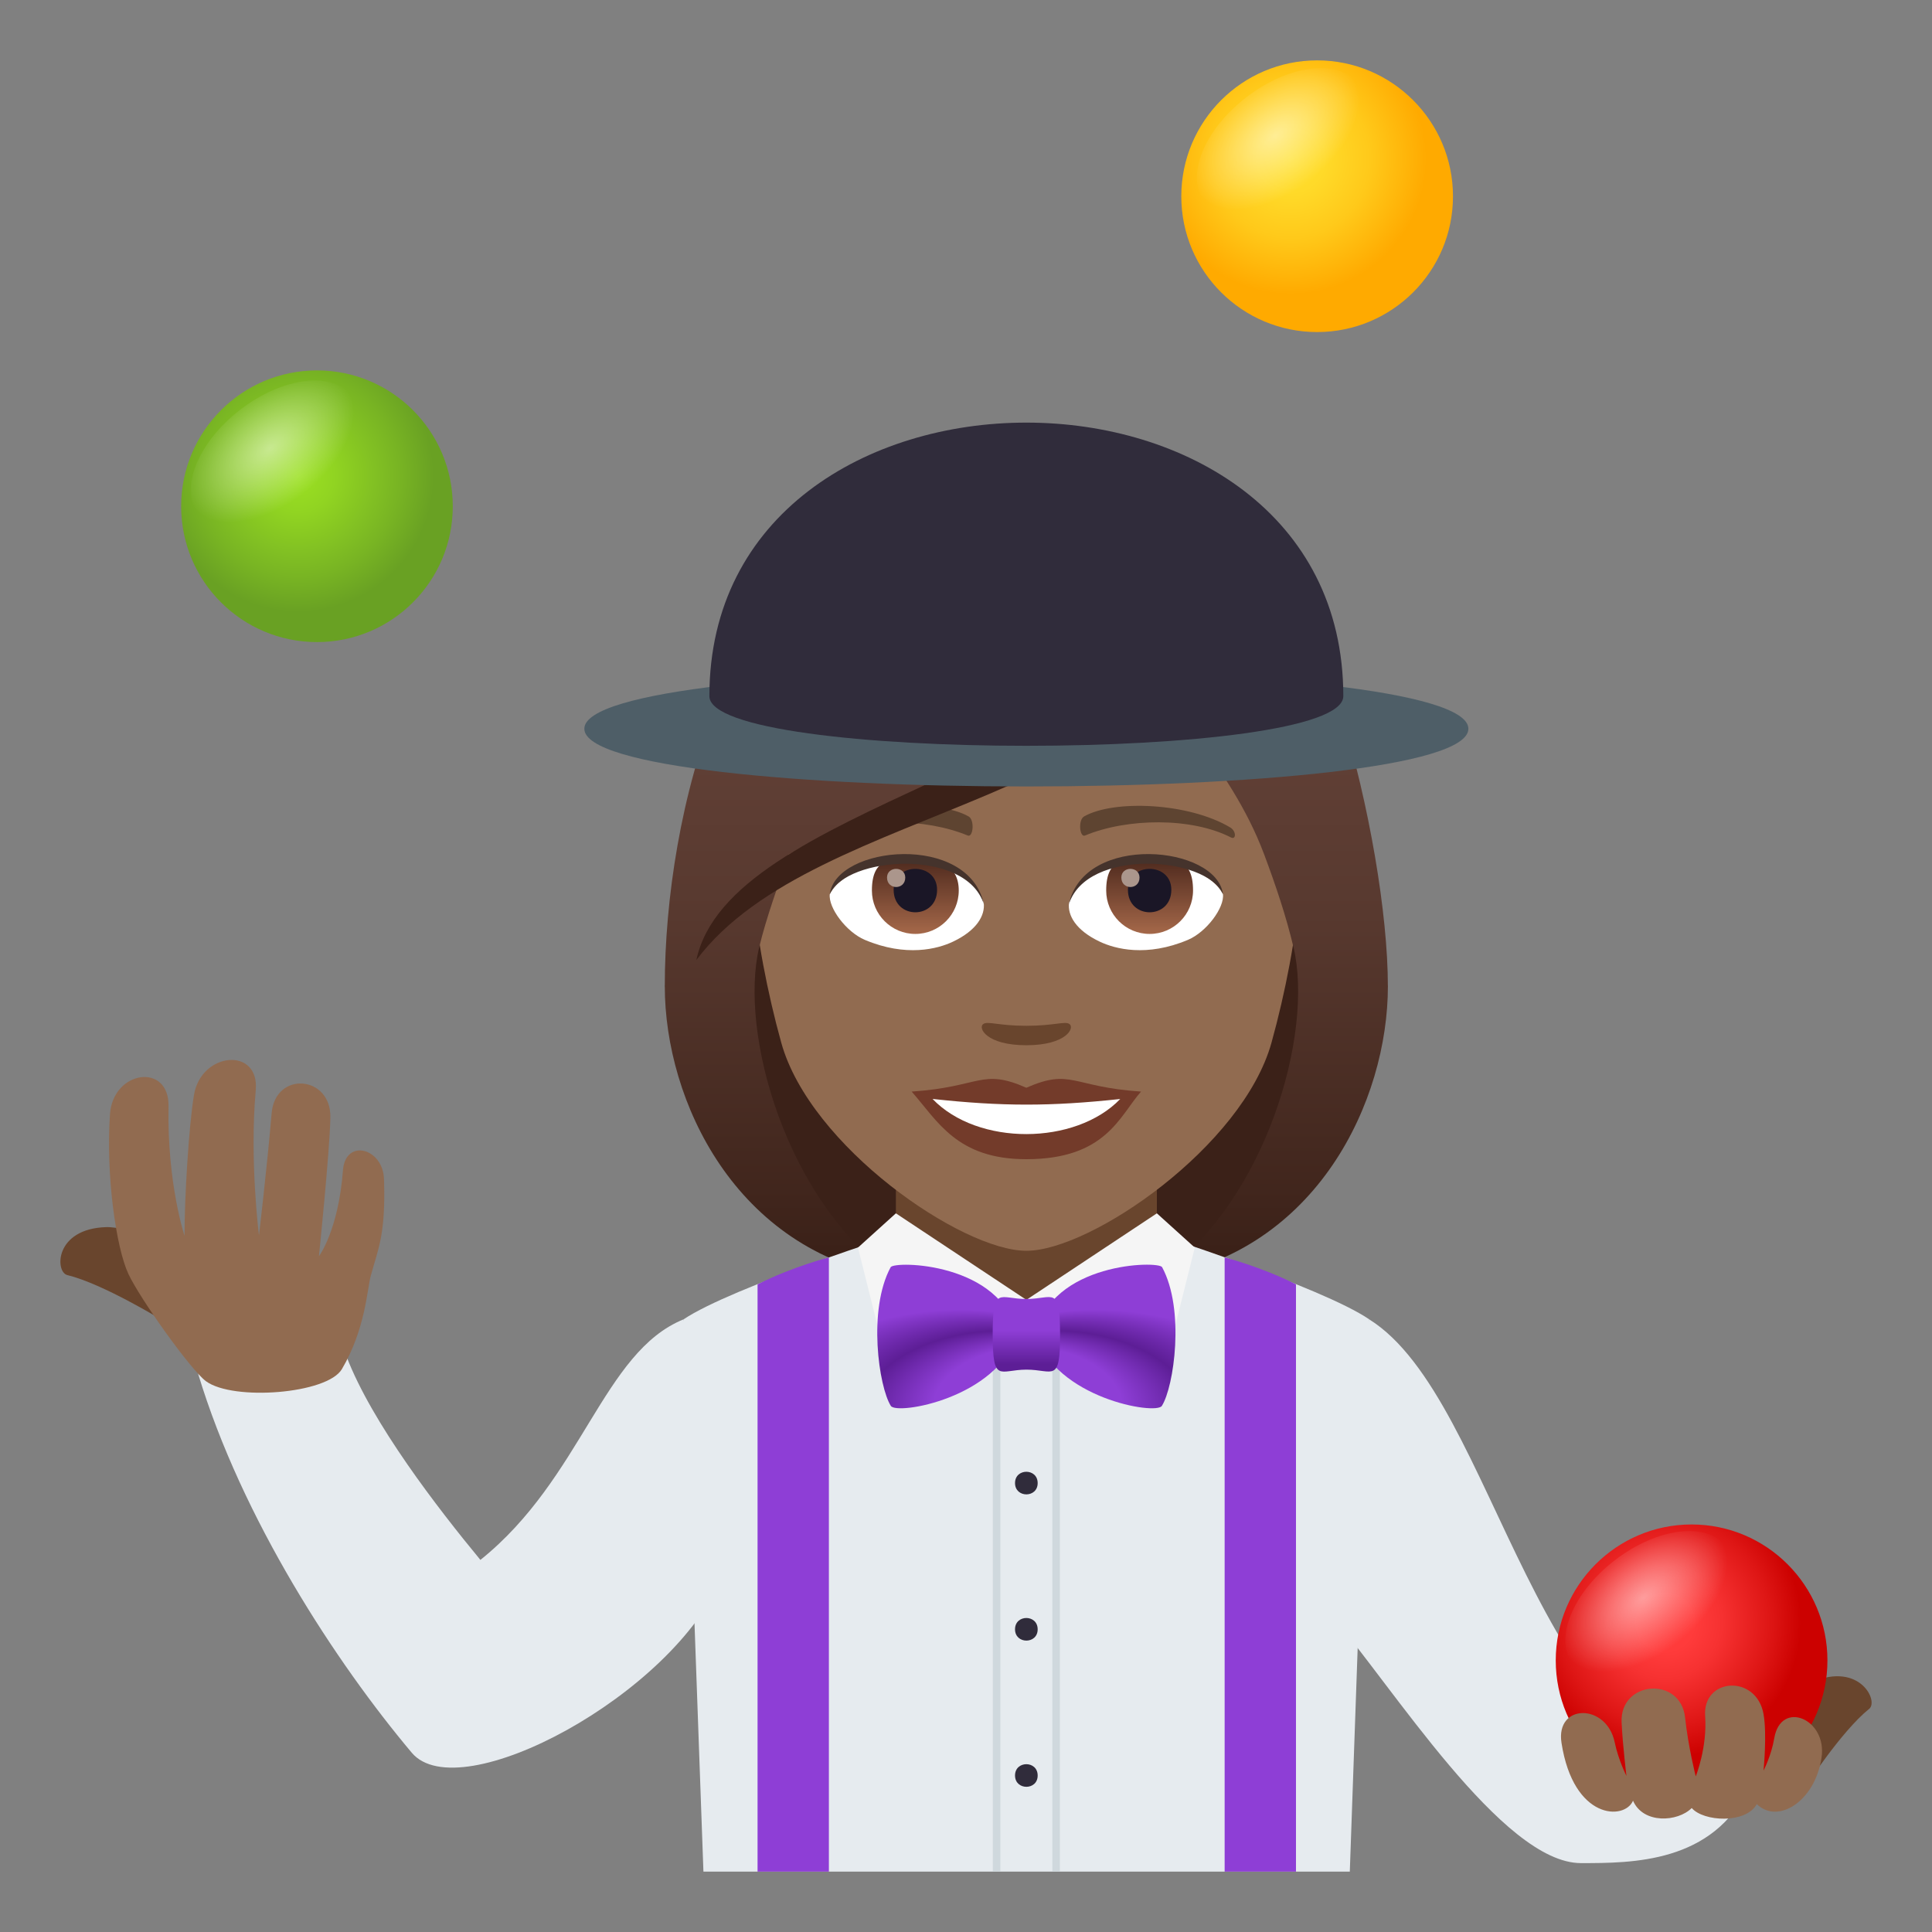 <?xml version="1.0" encoding="utf-8"?>
<!-- Generator: Adobe Illustrator 15.0.0, SVG Export Plug-In . SVG Version: 6.00 Build 0)  -->
<!DOCTYPE svg PUBLIC "-//W3C//DTD SVG 1.1//EN" "http://www.w3.org/Graphics/SVG/1.1/DTD/svg11.dtd">
<svg version="1.1" id="Layer_1" xmlns:x="http://ns.adobe.com/Extensibility/1.0/" xmlns:i="http://ns.adobe.com/AdobeIllustrator/10.0/" xmlns:graph="http://ns.adobe.com/Graphs/1.0/"
	 xmlns="http://www.w3.org/2000/svg" xmlns:xlink="http://www.w3.org/1999/xlink" xmlns:a="http://ns.adobe.com/AdobeSVGViewerExtensions/3.0/"
	 x="0px" y="0px" width="64px" height="64px" viewBox="0 0 64 64" enable-background="new 0 0 64 64" xml:space="preserve">
<rect x="0" y="0" width="64" height="64" fill="#808080" stroke="none"/>
<path fill="#3B2118" d="M38.376,42.309c8.754-3.502,6.725-11.818,6.725-11.818H22.897c0,0-2.029,8.316,6.725,11.818
	c0,0,1.752,0.438,4.377,0.438C36.626,42.746,38.376,42.309,38.376,42.309z"/>
<linearGradient id="SVGID_1_" gradientUnits="userSpaceOnUse" x1="42.176" y1="42.745" x2="42.176" y2="16.548">
	<stop  offset="0.05" style="stop-color:#3B2118"/>
	<stop  offset="0.112" style="stop-color:#40251C"/>
	<stop  offset="0.476" style="stop-color:#58392F"/>
	<stop  offset="0.7" style="stop-color:#614036"/>
	<a:midPointStop  offset="0.05" style="stop-color:#3B2118"/>
	<a:midPointStop  offset="0.4" style="stop-color:#3B2118"/>
	<a:midPointStop  offset="0.7" style="stop-color:#614036"/>
</linearGradient>
<path fill="url(#SVGID_1_)" d="M42.849,31.377c0.676,2.848-0.896,8.428-4.473,10.932c5.254-0.875,7.6-5.836,7.6-9.643L42.849,31.377
	z"/>
<linearGradient id="SVGID_2_" gradientUnits="userSpaceOnUse" x1="1754.991" y1="42.745" x2="1754.991" y2="16.548" gradientTransform="matrix(-1 0 0 1 1780.814 0)">
	<stop  offset="0.05" style="stop-color:#3B2118"/>
	<stop  offset="0.112" style="stop-color:#40251C"/>
	<stop  offset="0.476" style="stop-color:#58392F"/>
	<stop  offset="0.7" style="stop-color:#614036"/>
	<a:midPointStop  offset="0.05" style="stop-color:#3B2118"/>
	<a:midPointStop  offset="0.4" style="stop-color:#3B2118"/>
	<a:midPointStop  offset="0.7" style="stop-color:#614036"/>
</linearGradient>
<path fill="url(#SVGID_2_)" d="M25.149,31.377c-0.676,2.848,0.896,8.428,4.475,10.932c-5.254-0.875-7.602-5.836-7.602-9.643
	L25.149,31.377z"/>
<path fill="#E6EBEF" d="M22.644,43.705c-2.674,1.084-3.35,5.258-6.73,7.969c-1.406-1.703-3.586-4.521-4.436-6.74
	c0,0-3.385-0.672-4.916,0.57c1.453,4.814,4.578,9.586,7.078,12.557c1.582,1.881,8.688-1.941,10.268-5.82
	C23.907,52.24,24.169,50.504,22.644,43.705z"/>
<path fill="#69452D" d="M5.378,43.734c0.449,0.211,1.611-2.158,1.16-2.369c0,0-2.299-0.738-3.023-0.715
	c-1.713,0.055-1.693,1.486-1.287,1.588C3.411,42.525,5.378,43.734,5.378,43.734z"/>
<path fill="#916B50" d="M5.583,36.65c-0.049,2.545,0.529,4.285,0.529,4.285c0-1.25,0.141-3.623,0.313-4.66
	c0.238-1.436,2.178-1.604,2.047-0.158c-0.209,2.311,0.107,4.803,0.107,4.803s0.262-2.199,0.42-4.049
	c0.123-1.398,1.973-1.254,1.945,0.148c-0.021,1.131-0.379,4.594-0.379,4.594s0.641-0.834,0.797-2.852
	c0.082-1.053,1.324-0.74,1.359,0.301c0.061,1.854-0.203,2.326-0.438,3.197c-0.125,0.465-0.176,1.764-0.957,3.094
	c-0.484,0.824-3.6,1.061-4.5,0.404c-0.508-0.373-2.197-2.746-2.574-3.559c-0.41-0.881-0.748-3.271-0.609-5.289
	C3.743,35.453,5.61,35.189,5.583,36.65z"/>
<path fill="#E6EBEF" d="M45.356,43.705c4.266,2.668,5.408,14.734,12.58,15.484c-1.176,2.533-3.877,2.529-5.564,2.529
	c-2.604,0-6.24-5.859-8.354-8.313C44.019,53.406,43.831,50.504,45.356,43.705z"/>
<path fill="#E6EBEF" d="M22.644,43.705c1.596-1.072,7.313-2.895,7.313-2.895h8.141c0,0,5.674,1.816,7.26,2.895L44.714,62H23.302
	L22.644,43.705z"/>
<rect x="34.86" y="40.811" fill="#CFD8DD" width="0.25" height="21.189"/>
<rect x="32.888" y="40.811" fill="#CFD8DD" width="0.25" height="21.189"/>
<path fill="#8E3ED6" d="M25.095,42.545c1.176-0.592,2.363-0.891,2.363-0.891V62h-2.363V42.545z"/>
<path fill="#8E3ED6" d="M42.931,42.545c-1.178-0.592-2.363-0.891-2.363-0.891V62h2.363V42.545z"/>
<path fill="#69452D" d="M59.759,59.262c-0.313,0.375-2.43-1.277-2.121-1.654c0,0,1.74-1.619,2.404-1.896
	c1.568-0.658,2.197,0.639,1.877,0.896C60.983,57.359,59.759,59.262,59.759,59.262z"/>
<radialGradient id="SVGID_3_" cx="55.161" cy="53.75" r="4.5" gradientUnits="userSpaceOnUse">
	<stop  offset="0.212" style="stop-color:#FF3B3B"/>
	<stop  offset="0.418" style="stop-color:#F63131"/>
	<stop  offset="0.771" style="stop-color:#DE1615"/>
	<stop  offset="1" style="stop-color:#CC0100"/>
	<a:midPointStop  offset="0.212" style="stop-color:#FF3B3B"/>
	<a:midPointStop  offset="0.588" style="stop-color:#FF3B3B"/>
	<a:midPointStop  offset="1" style="stop-color:#CC0100"/>
</radialGradient>
<path fill="url(#SVGID_3_)" d="M56.036,50.5c-2.484,0-4.5,2.018-4.5,4.504c0,2.484,2.016,4.496,4.5,4.496
	c2.482,0,4.5-2.012,4.5-4.496C60.536,52.518,58.519,50.5,56.036,50.5z"/>
<radialGradient id="SVGID_4_" cx="633.465" cy="-21.297" r="3.201" gradientTransform="matrix(0.358 0.465 -0.792 0.61 -189.208 -228.648)" gradientUnits="userSpaceOnUse">
	<stop  offset="0" style="stop-color:#FFFFFF"/>
	<stop  offset="1" style="stop-color:#FFFFFF;stop-opacity:0"/>
	<a:midPointStop  offset="0" style="stop-color:#FFFFFF"/>
	<a:midPointStop  offset="0.486" style="stop-color:#FFFFFF"/>
	<a:midPointStop  offset="1" style="stop-color:#FFFFFF;stop-opacity:0"/>
</radialGradient>
<path opacity="0.5" fill="url(#SVGID_4_)" d="M55.784,54.666c-1.4,1.078-3.049,1.285-3.682,0.463
	c-0.635-0.824-0.014-2.365,1.389-3.443c1.4-1.08,3.049-1.287,3.684-0.465C57.81,52.045,57.187,53.586,55.784,54.666z"/>
<path fill="#916B50" d="M58.774,57.584c-0.1,0.586-0.355,1.068-0.355,1.068s0.121-1.201,0-1.871
	c-0.236-1.324-2.025-1.211-1.934,0.066c0.074,1.043-0.311,1.998-0.311,1.998s-0.246-0.955-0.354-1.953
	c-0.15-1.375-2.166-1.219-2.102,0.162c0.035,0.762,0.16,1.775,0.16,1.775s-0.264-0.516-0.389-1.113
	c-0.268-1.297-1.967-1.293-1.762,0.021c0.396,2.555,2.09,2.568,2.369,1.914c0.338,0.775,1.479,0.709,1.945,0.242
	c0.383,0.451,1.789,0.533,2.156-0.129c0.691,0.676,1.924-0.08,2.143-1.535C60.538,56.938,58.991,56.295,58.774,57.584z"/>
<rect x="29.677" y="38.371" fill="#69452D" width="8.646" height="4.689"/>
<path fill="#F5F5F5" d="M38.323,40.193l1.256,1.135l-1.08,4.318l-4.5-2.586L38.323,40.193z"/>
<path fill="#F5F5F5" d="M29.677,40.193l-1.256,1.135l1.08,4.318l4.5-2.586L29.677,40.193z"/>
<radialGradient id="SVGID_5_" cx="585.345" cy="-103.741" r="14.901" fx="573.422" fy="-98.334" gradientTransform="matrix(-0.867 -1.000000e-004 -5.047310e-005 -0.525 534.143 -5.671)" gradientUnits="userSpaceOnUse">
	<stop  offset="0.261" style="stop-color:#8E3ED6"/>
	<stop  offset="0.364" style="stop-color:#5D1E96"/>
	<stop  offset="0.503" style="stop-color:#8E3ED6"/>
	<a:midPointStop  offset="0.261" style="stop-color:#8E3ED6"/>
	<a:midPointStop  offset="0.5" style="stop-color:#8E3ED6"/>
	<a:midPointStop  offset="0.364" style="stop-color:#5D1E96"/>
	<a:midPointStop  offset="0.5" style="stop-color:#5D1E96"/>
	<a:midPointStop  offset="0.503" style="stop-color:#8E3ED6"/>
</radialGradient>
<path fill="url(#SVGID_5_)" d="M33.688,44.207c-0.646,2.105-3.98,2.676-4.178,2.365c-0.398-0.631-0.77-3.184-0.006-4.594
	C29.622,41.762,33.196,41.811,33.688,44.207z"/>
<radialGradient id="SVGID_6_" cx="107.112" cy="-103.413" r="14.906" fx="95.186" fy="-98.005" gradientTransform="matrix(0.867 -3.000000e-004 1.514193e-004 -0.525 -51.408 -5.527)" gradientUnits="userSpaceOnUse">
	<stop  offset="0.261" style="stop-color:#8E3ED6"/>
	<stop  offset="0.364" style="stop-color:#5D1E96"/>
	<stop  offset="0.503" style="stop-color:#8E3ED6"/>
	<a:midPointStop  offset="0.261" style="stop-color:#8E3ED6"/>
	<a:midPointStop  offset="0.5" style="stop-color:#8E3ED6"/>
	<a:midPointStop  offset="0.364" style="stop-color:#5D1E96"/>
	<a:midPointStop  offset="0.5" style="stop-color:#5D1E96"/>
	<a:midPointStop  offset="0.503" style="stop-color:#8E3ED6"/>
</radialGradient>
<path fill="url(#SVGID_6_)" d="M34.31,44.207c0.646,2.105,3.98,2.676,4.178,2.365c0.4-0.631,0.771-3.186,0.008-4.596
	C38.378,41.76,34.804,41.811,34.31,44.207z"/>
<linearGradient id="SVGID_7_" gradientUnits="userSpaceOnUse" x1="71.795" y1="45.589" x2="71.795" y2="43.119" gradientTransform="matrix(1.136 -2.000000e-004 -2.000000e-004 1 -47.544 -0.138)">
	<stop  offset="0.097" style="stop-color:#5D1E96"/>
	<stop  offset="0.551" style="stop-color:#8E3ED6"/>
	<a:midPointStop  offset="0.097" style="stop-color:#5D1E96"/>
	<a:midPointStop  offset="0.5" style="stop-color:#5D1E96"/>
	<a:midPointStop  offset="0.551" style="stop-color:#8E3ED6"/>
</linearGradient>
<path fill="url(#SVGID_7_)" d="M34.001,45.371c-0.895,0.002-1.113,0.477-1.117-1.168c0-1.646,0.223-1.17,1.115-1.172
	c0.895,0,1.115-0.477,1.117,1.17C35.118,45.842,34.896,45.371,34.001,45.371z"/>
<path fill="#302C3B" d="M33.624,49.129c0-0.5,0.75-0.5,0.75,0C34.376,49.627,33.626,49.629,33.624,49.129z"/>
<path fill="#302C3B" d="M33.624,53.973c0-0.5,0.75-0.5,0.75,0C34.376,54.471,33.626,54.473,33.624,53.973z"/>
<path fill="#302C3B" d="M33.624,58.816c0-0.5,0.75-0.5,0.75,0C34.376,59.314,33.626,59.316,33.624,58.816z"/>
<radialGradient id="SVGID_8_" cx="42.757" cy="5.25" r="4.5" gradientUnits="userSpaceOnUse">
	<stop  offset="0" style="stop-color:#FFE02E"/>
	<stop  offset="0.249" style="stop-color:#FFDA29"/>
	<stop  offset="0.586" style="stop-color:#FFC91A"/>
	<stop  offset="0.971" style="stop-color:#FFAC02"/>
	<stop  offset="1" style="stop-color:#FFAA00"/>
	<a:midPointStop  offset="0" style="stop-color:#FFE02E"/>
	<a:midPointStop  offset="0.642" style="stop-color:#FFE02E"/>
	<a:midPointStop  offset="1" style="stop-color:#FFAA00"/>
</radialGradient>
<path fill="url(#SVGID_8_)" d="M43.632,2c-2.484,0-4.5,2.018-4.5,4.504c0,2.484,2.016,4.496,4.5,4.496c2.482,0,4.5-2.012,4.5-4.496
	C48.132,4.018,46.114,2,43.632,2z"/>
<radialGradient id="SVGID_9_" cx="555.406" cy="-41.188" r="3.202" gradientTransform="matrix(0.358 0.465 -0.792 0.61 -189.208 -228.648)" gradientUnits="userSpaceOnUse">
	<stop  offset="0" style="stop-color:#FFFFFF"/>
	<stop  offset="1" style="stop-color:#FFFFFF;stop-opacity:0"/>
	<a:midPointStop  offset="0" style="stop-color:#FFFFFF"/>
	<a:midPointStop  offset="0.486" style="stop-color:#FFFFFF"/>
	<a:midPointStop  offset="1" style="stop-color:#FFFFFF;stop-opacity:0"/>
</radialGradient>
<path opacity="0.5" fill="url(#SVGID_9_)" d="M43.579,6.203c-1.4,1.078-3.051,1.287-3.684,0.463s-0.012-2.363,1.389-3.443
	c1.402-1.08,3.051-1.285,3.686-0.463C45.603,3.582,44.981,5.125,43.579,6.203z"/>
<radialGradient id="SVGID_10_" cx="9.875" cy="15.77" r="4.5" gradientUnits="userSpaceOnUse">
	<stop  offset="0" style="stop-color:#9BE022"/>
	<stop  offset="0.267" style="stop-color:#91D422"/>
	<stop  offset="0.747" style="stop-color:#78B423"/>
	<stop  offset="1" style="stop-color:#69A123"/>
	<a:midPointStop  offset="0" style="stop-color:#9BE022"/>
	<a:midPointStop  offset="0.576" style="stop-color:#9BE022"/>
	<a:midPointStop  offset="1" style="stop-color:#69A123"/>
</radialGradient>
<path fill="url(#SVGID_10_)" d="M10.501,12.27c-2.484,0-4.5,2.016-4.5,4.502s2.016,4.498,4.5,4.498c2.482,0,4.498-2.012,4.498-4.498
	S12.983,12.27,10.501,12.27z"/>
<radialGradient id="SVGID_11_" cx="534.755" cy="-8.468" r="3.202" gradientTransform="matrix(0.358 0.465 -0.792 0.61 -189.208 -228.648)" gradientUnits="userSpaceOnUse">
	<stop  offset="0" style="stop-color:#FFFFFF"/>
	<stop  offset="1" style="stop-color:#FFFFFF;stop-opacity:0"/>
	<a:midPointStop  offset="0" style="stop-color:#FFFFFF"/>
	<a:midPointStop  offset="0.486" style="stop-color:#FFFFFF"/>
	<a:midPointStop  offset="1" style="stop-color:#FFFFFF;stop-opacity:0"/>
</radialGradient>
<path opacity="0.5" fill="url(#SVGID_11_)" d="M10.253,16.551c-1.402,1.08-3.051,1.287-3.684,0.463
	c-0.635-0.822-0.014-2.363,1.389-3.443c1.402-1.078,3.051-1.285,3.684-0.463C12.276,13.932,11.653,15.475,10.253,16.551z"/>
<path fill="#916B50" d="M33.999,17.799c-6.352,0-9.41,5.172-9.029,11.822c0.08,1.336,0.451,3.266,0.91,4.918
	c0.953,3.436,5.979,6.895,8.119,6.895s7.166-3.459,8.121-6.895c0.459-1.652,0.83-3.582,0.908-4.918
	C43.411,22.971,40.353,17.799,33.999,17.799z"/>
<path fill="#733B2A" d="M33.999,36.033c-1.488-0.654-1.5-0.027-3.799,0.127c0.863,0.98,1.498,2.24,3.797,2.24
	c2.641,0,3.088-1.432,3.801-2.24C35.497,36.006,35.489,35.379,33.999,36.033z"/>
<path fill="#FFFFFF" d="M30.892,36.404c1.5,1.563,4.734,1.541,6.217,0.002C34.798,36.654,33.2,36.654,30.892,36.404z"/>
<path fill="#5E4431" d="M40.749,27.408c-1.381-0.822-3.855-0.922-4.836-0.363c-0.207,0.113-0.15,0.709,0.029,0.633
	c1.396-0.58,3.525-0.609,4.836,0.064C40.954,27.83,40.958,27.527,40.749,27.408z"/>
<path fill="#5E4431" d="M27.249,27.408c1.381-0.822,3.855-0.922,4.836-0.363c0.209,0.113,0.152,0.709-0.027,0.633
	c-1.398-0.58-3.523-0.611-4.838,0.064C27.044,27.83,27.04,27.527,27.249,27.408z"/>
<path fill="#69452D" d="M35.427,33.922c-0.15-0.105-0.506,0.059-1.428,0.059s-1.277-0.164-1.428-0.059
	c-0.182,0.129,0.105,0.703,1.428,0.703C35.319,34.625,35.61,34.051,35.427,33.922z"/>
<path id="Path_2502_" fill="#FFFFFF" d="M32.587,29.904c0.053,0.42-0.232,0.918-1.021,1.291c-0.502,0.238-1.547,0.518-2.918-0.061
	c-0.615-0.26-1.215-1.066-1.16-1.514C28.229,28.221,31.89,28.014,32.587,29.904z"/>
<linearGradient id="Oval_1_" gradientUnits="userSpaceOnUse" x1="-423.807" y1="477.556" x2="-423.807" y2="477.935" gradientTransform="matrix(6.57 0 0 -6.57 2814.78 3168.528)">
	<stop  offset="0" style="stop-color:#A6694A"/>
	<stop  offset="1" style="stop-color:#4F2A1E"/>
	<a:midPointStop  offset="0" style="stop-color:#A6694A"/>
	<a:midPointStop  offset="0.5" style="stop-color:#A6694A"/>
	<a:midPointStop  offset="1" style="stop-color:#4F2A1E"/>
</linearGradient>
<path id="Oval_204_" fill="url(#Oval_1_)" d="M30.321,28.443c0.795,0,1.439,0.219,1.439,1.057c0,0.793-0.645,1.438-1.439,1.438
	c-0.793,0-1.438-0.645-1.438-1.438C28.884,28.396,29.526,28.443,30.321,28.443z"/>
<path id="Path_2501_" fill="#1A1626" d="M29.603,29.475c0,0.994,1.439,0.994,1.439,0C31.042,28.551,29.603,28.551,29.603,29.475z"/>
<path id="Path_2500_" fill="#AB968C" d="M29.384,29.07c0,0.418,0.604,0.418,0.604,0C29.987,28.686,29.384,28.686,29.384,29.07z"/>
<path id="Path_2499_" fill="#45332C" d="M32.593,29.959c-0.584-1.877-4.564-1.6-5.105-0.338
	C27.688,28.006,32.097,27.58,32.593,29.959z"/>
<path id="Path_2498_" fill="#FFFFFF" d="M35.413,29.904c-0.055,0.42,0.23,0.918,1.021,1.291c0.502,0.238,1.545,0.518,2.918-0.061
	c0.615-0.26,1.213-1.066,1.16-1.514C39.769,28.221,36.108,28.014,35.413,29.904z"/>
<linearGradient id="Oval_2_" gradientUnits="userSpaceOnUse" x1="-425.325" y1="477.556" x2="-425.325" y2="477.935" gradientTransform="matrix(6.57 0 0 -6.57 2832.511 3168.528)">
	<stop  offset="0" style="stop-color:#A6694A"/>
	<stop  offset="1" style="stop-color:#4F2A1E"/>
	<a:midPointStop  offset="0" style="stop-color:#A6694A"/>
	<a:midPointStop  offset="0.5" style="stop-color:#A6694A"/>
	<a:midPointStop  offset="1" style="stop-color:#4F2A1E"/>
</linearGradient>
<path id="Oval_203_" fill="url(#Oval_2_)" d="M38.083,28.443c0.795,0,1.438-0.047,1.438,1.057c0,0.793-0.645,1.438-1.438,1.438
	c-0.795,0-1.439-0.645-1.439-1.438C36.644,28.396,37.288,28.443,38.083,28.443z"/>
<path id="Path_2497_" fill="#1A1626" d="M37.364,29.475c0,0.994,1.438,0.994,1.438,0C38.802,28.551,37.364,28.551,37.364,29.475z"/>
<path id="Path_2496_" fill="#AB968C" d="M37.146,29.07c0,0.418,0.602,0.418,0.602,0C37.747,28.686,37.146,28.686,37.146,29.07z"/>
<path id="Path_2495_" fill="#45332C" d="M35.407,29.959c0.582-1.875,4.561-1.607,5.105-0.338
	C40.31,28.006,35.903,27.58,35.407,29.959z"/>
<linearGradient id="SVGID_12_" gradientUnits="userSpaceOnUse" x1="33.999" y1="42.744" x2="33.999" y2="16.549">
	<stop  offset="0.05" style="stop-color:#3B2118"/>
	<stop  offset="0.112" style="stop-color:#40251C"/>
	<stop  offset="0.476" style="stop-color:#58392F"/>
	<stop  offset="0.7" style="stop-color:#614036"/>
	<a:midPointStop  offset="0.05" style="stop-color:#3B2118"/>
	<a:midPointStop  offset="0.4" style="stop-color:#3B2118"/>
	<a:midPointStop  offset="0.7" style="stop-color:#614036"/>
</linearGradient>
<path fill="url(#SVGID_12_)" d="M41.147,18.727c0.727-1.035-5.418-3.223-11.219-1.746c-5.793,1.328-7.906,10.01-7.906,15.686
	c0.52,0.412,2.539-0.613,3.127-1.289c0.24-0.992,0.619-2.016,0.973-3.074c4.35-2.52,9.273-3.113,12.691-6.129
	c-0.436,1.314,1.881,2.971,3.064,6.129c0.383,1.023,0.729,2.051,0.971,3.074c0.967,0.891,1.74,1.311,3.127,1.289
	C45.976,27.865,43.472,18.057,41.147,18.727z"/>
<path fill="#3B2118" d="M23.067,31.803c4.008-5.336,15.836-4.975,18.08-13.076C36.79,25.525,24.161,26.674,23.067,31.803z"/>
<path fill="#4E5E67" d="M48.642,24.141c0,2.549-29.285,2.549-29.285,0S48.642,21.592,48.642,24.141z"/>
<path fill="#302C3B" d="M44.499,23.061c0,2.193-21,2.193-21,0C23.499,10.979,44.499,10.979,44.499,23.061z"/>
</svg>
